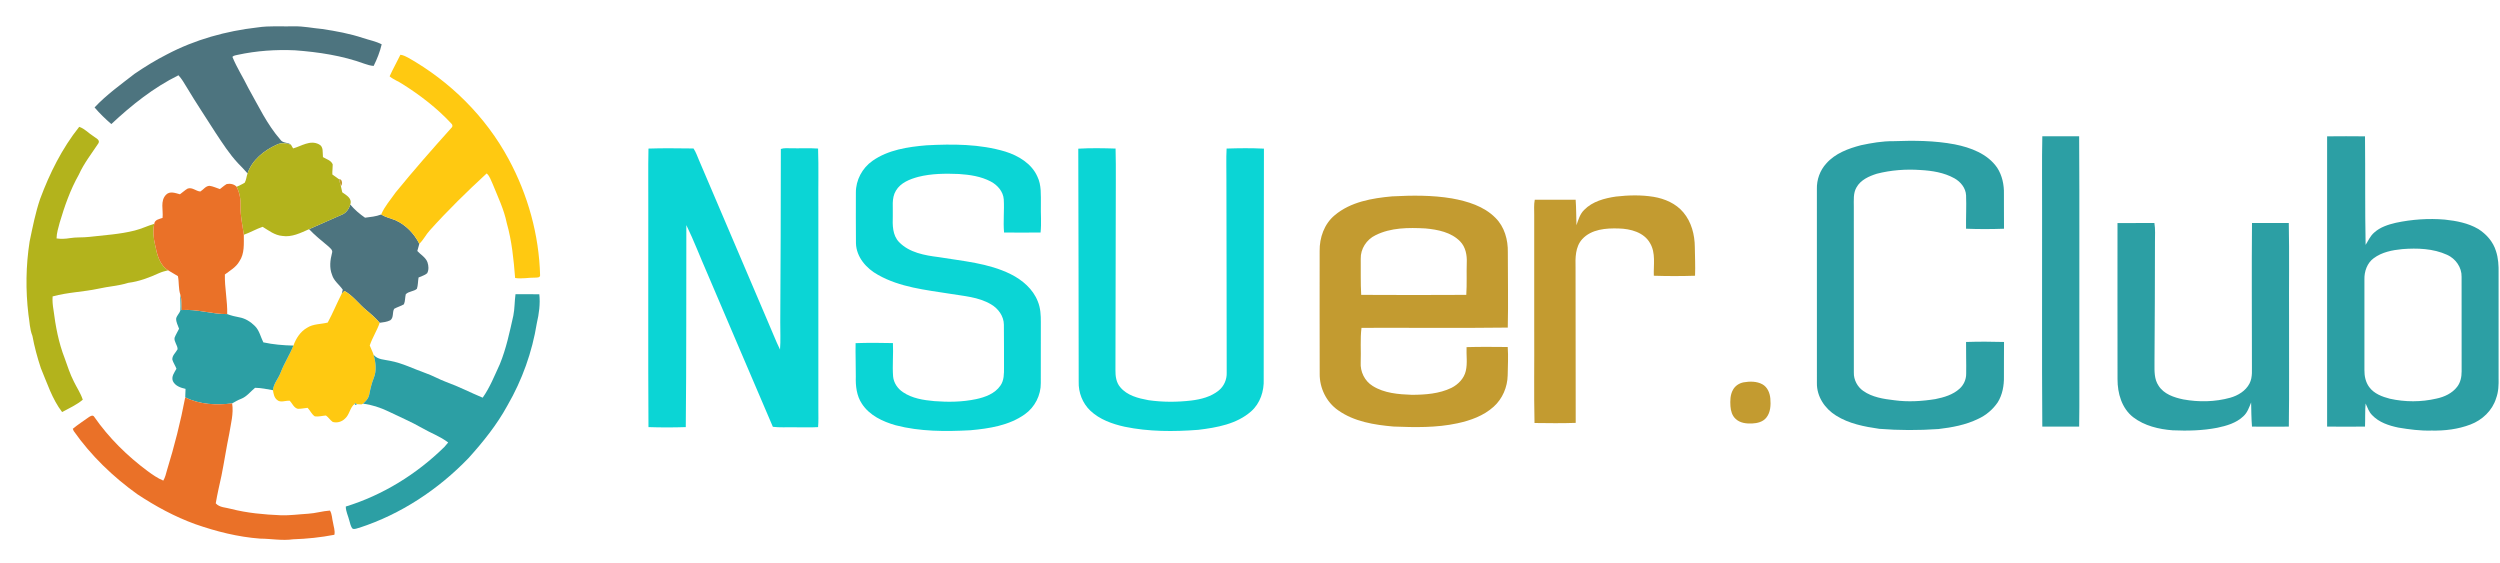 <svg xmlns="http://www.w3.org/2000/svg" width="1932" height="435" version="1.1" style="">
    <rect id="backgroundrect" width="100%" height="100%" x="0" y="0" fill="none" stroke="none"/>


    <g class="currentLayer" style="">
        <title>Layer 1</title>
        <g fill="#3e6974" id="svg_1">
            <path d="m198.97 21.2c9.27-1.41 18.69-0.64 28.03-0.83 7.4-0.24 14.65 1.4 21.99 2.04 10.67 1.61 21.33 3.56 31.59 6.98 4.8 1.6 9.87 2.51 14.39 4.86-1.35 5.78-3.57 11.41-6.22 16.71-2.43-0.22-4.8-0.85-7.09-1.7-17.19-6.29-35.46-9.02-53.65-10.38-14.82-0.68-29.76 0.35-44.28 3.49-1.41 0.38-3.09 0.41-4.13 1.57 3.41 8.38 8.36 16.01 12.33 24.12 7.72 13.66 14.45 28.15 24.87 40.03 1.86 2.72 5.64 1.76 8.03 3.7-3.57-1.08-7.5-1.8-10.98 0.02-9.71 4.37-19.05 11.81-22.56 22.2-2.38-2.72-4.86-5.34-7.4-7.9-6.67-7.18-11.97-15.47-17.37-23.61-7.36-11.63-15.06-23.05-22.11-34.87-2.01-3.25-3.87-6.65-6.5-9.46-19.27 9.53-36.26 23.09-51.89 37.72-4.58-3.99-9.01-8.22-12.94-12.86 9.22-9.85 20.31-17.73 30.93-26.01 8.04-5.46 16.34-10.61 25.03-15 21.66-11.41 45.66-18.06 69.93-20.82z"
                  opacity=".92" id="svg_2"/>
            <path d="m263.95 166.02c3.49-1.31 5.72-4.47 6.74-7.95 3.28 3.92 7.2 7.27 11.4 10.18 4.2-0.55 8.48-0.93 12.47-2.48 3.25 2.03 7.01 2.88 10.57 4.22 8.3 3.57 14.92 10.38 18.93 18.42-0.49 1.86-1 3.72-1.56 5.56 2.61 2.88 6.4 4.86 7.84 8.66 0.92 2.7 1.17 5.95-0.23 8.53-1.86 1.67-4.44 2.21-6.65 3.29-0.51 2.9-0.35 5.95-1.29 8.75-2.46 2.13-6.32 1.84-8.59 4.2-0.61 2.55-0.38 5.32-1.43 7.76-2.38 1.43-5.13 2.11-7.54 3.49-1.59 2.72-0.15 6.86-3.04 8.88-2.53 1.26-5.39 1.56-8.15 1.93-3.09-3.56-6.6-6.71-10.24-9.69-5.81-4.8-10.3-11.19-16.97-14.91-0.73 0.68-1.44 1.38-2.13 2.1 0.3-1.03 0.57-2.06 0.82-3.09-2.67-3.9-6.91-6.76-8.29-11.48-2.16-5.42-1.49-11.35-0.03-16.84 0.89-2.31-1.53-3.86-2.92-5.26-5.11-4.19-10.24-8.39-14.81-13.18 8.39-3.64 16.69-7.48 25.1-11.09z"
                  opacity=".92" id="svg_3"/>
        </g>
        <g fill="#ffc911" id="svg_4">
            <path d="m309.43 42.32c2.13 0.25 4.05 1.23 5.92 2.22 32.47 18.31 60.01 45.55 77.71 78.43 14.91 27.54 23.53 58.56 24.33 89.89-0.14 1.81-2.39 1.59-3.7 1.69-5.21-0.09-10.42 1.13-15.6 0.28-1.13-14.25-2.53-28.59-6.45-42.41-2.14-10.56-6.88-20.29-10.89-30.21-1.37-2.82-2.21-6.07-4.65-8.19-15.26 14.06-30.13 28.61-44 44.07-2.96 3.22-4.83 7.3-8.04 10.32-4.01-8.04-10.63-14.85-18.93-18.42-3.56-1.34-7.32-2.19-10.57-4.22 2.67-6.3 7.32-11.47 11.18-17.05 13.89-17.05 28.42-33.57 43.11-49.93 1.17-0.96 0.95-2.55-0.18-3.44-11.01-11.85-23.97-21.78-37.62-30.39-3.21-2.17-7-3.43-9.96-5.98 2.54-5.67 5.65-11.06 8.34-16.66z"
                  id="svg_5"/>
            <path d="m266.21 224.86c6.67 3.72 11.16 10.11 16.97 14.91 3.64 2.98 7.15 6.13 10.24 9.69-2.08 6.05-5.65 11.45-7.69 17.52 0.93 2.42 2.16 4.73 2.98 7.2 1.64 5.74 2.47 12.11 0.19 17.8-1.66 4.07-2.64 8.35-3.49 12.64-0.48 3.05-2.62 5.4-4.88 7.34l-0.74 0.38c-0.12 0.04-0.36 0.13-0.48 0.18l-3.28-0.16c-0.37-0.18-1.12-0.55-1.49-0.73l-0.53 0.51c-3.69 2.94-3.84 8.37-7.45 11.42-2.44 2.42-6.08 3.47-9.41 2.52-2.03-1.37-3.26-3.62-5.27-4.98-2.87 0.2-5.72 1.1-8.6 0.66-2.43-1.61-3.57-4.53-5.56-6.6-2.52 0.25-5.01 0.84-7.55 0.77-3.1-0.75-4.25-4.12-6.25-6.24-3.28-0.32-7.17 1.85-9.89-0.71-2.2-1.79-2.66-4.81-3.09-7.44 0.43-5.17 4.3-9.02 5.98-13.75 2.75-7.16 7-13.61 9.83-20.73 2.01-5.51 5.32-10.79 10.55-13.75 4.76-3.1 10.64-2.69 15.96-4.03 3.94-7.27 7.06-14.95 10.82-22.32 0.69-0.72 1.4-1.42 2.13-2.1z"
                  id="svg_6"/>
        </g>
        <g fill="#b3b31c" id="svg_7">
            <path d="m61.22 98.02c4.35 1.46 7.42 5.11 11.27 7.46 1.61 1.32 5.07 2.64 3.57 5.25-5.25 7.94-11.21 15.49-15.14 24.23-6.59 11.64-11.01 24.33-14.8 37.11-1.07 4-2.35 8.01-2.42 12.19 3.37 0.51 6.79 0.34 10.14-0.21 5.03-0.87 10.15-0.36 15.2-0.98 11.73-1.39 23.62-1.98 35.11-4.93 5.16-1.27 9.94-3.66 15.04-5.14-1.09 5.42-0.61 10.98 0.68 16.32 1.44 7.21 3.36 15.39 10.05 19.58-2.36 0.56-4.73 1.17-6.95 2.16-7.59 3.47-15.52 6.49-23.85 7.52-7.49 2.39-15.44 2.77-23.1 4.53-11.69 2.52-23.84 2.76-35.36 5.97-0.26 3.46 0.1 6.93 0.67 10.35 1.61 12.7 3.96 25.42 8.65 37.39 2.19 6.11 4.16 12.34 7.14 18.13 2.25 4.66 5.25 8.98 6.85 13.95-4.77 3.99-10.53 6.59-15.97 9.54-7.72-10.05-11.56-22.4-16.43-33.96-2.7-8.15-4.96-16.48-6.52-24.93-2.14-5.26-2.13-11-3.08-16.52-2.24-18.71-1.99-37.7 0.91-56.32 2.32-11.09 4.48-22.25 8.14-32.99 7.38-19.85 16.96-39.09 30.2-55.7z"
                  id="svg_8"/>
            <path d="m213.85 111.81c3.48-1.82 7.41-1.1 10.98-0.02 0.55 0.97 1.11 1.95 1.68 2.91 6.43-1.78 13.13-6.71 19.91-3.21 3.88 1.8 2.72 6.49 3.16 9.92 2.65 1.64 6.33 2.47 7.55 5.68 0.03 2.58-0.42 5.15-0.3 7.74 1.76 1.17 3.47 2.42 5.16 3.7 0.38 1.77 0.92 3.5 1.43 5.24 0.41 1.6 0.7 3.23 1.07 4.84 3.2 2.3 7.85 4.64 6.2 9.46-1.02 3.48-3.25 6.64-6.74 7.95-8.41 3.61-16.71 7.45-25.1 11.09-6.54 2.88-13.39 6.41-20.78 5.2-5.75-0.5-10.37-4.14-15.11-7.04-5 1.7-9.57 4.4-14.54 6.16-0.97-7.31-2.76-14.55-2.53-21.97 0.24-5.2-0.67-10.44-3.01-15.11 2.1-1.04 4.29-1.91 6.26-3.19 1.21-2.2 1.34-4.8 2.15-7.15 3.51-10.39 12.85-17.83 22.56-22.2z"
                  id="svg_9"/>
        </g>
        <g fill="#289da2" id="svg_10" class="">
            <path d="m1578.3 105.32c9.49-0.03 18.98-0.05 28.47 0.01 0.34 54.55 0.04 109.11 0.14 163.67-0.11 20.23 0.2 40.47-0.14 60.69-9.5 0.07-18.99 0.07-28.48 0-0.4-55.22-0.05-110.46-0.17-165.69 0.13-19.56-0.26-39.13 0.18-58.68z"
                  opacity=".98" id="svg_11"/>
            <path d="m1798.4 105.36c9.75-0.1 19.52-0.11 29.27 0 0.31 27.96-0.08 55.94 0.48 83.89 2.05-3.26 3.62-6.97 6.63-9.52 4.59-4.19 10.68-6.13 16.62-7.54 12.45-2.66 25.28-3.56 37.98-2.48 8.89 0.96 17.97 2.65 25.78 7.23 6.32 3.95 11.59 9.96 13.76 17.19 1.78 5.43 2.1 11.2 1.99 16.88-0.04 26.99-0.02 53.99 0 80.98 0.12 5.35-0.04 10.82-1.94 15.88-2.89 9.42-10.72 16.8-19.82 20.21-9.57 3.66-19.92 4.89-30.11 4.66-8.6 0.24-17.16-0.87-25.61-2.3-7.33-1.54-14.95-4.02-20.22-9.61-2.53-2.46-3.61-5.9-5.06-9-0.55 5.93-0.19 11.88-0.47 17.83-9.76 0.12-19.53 0.12-29.28 0-0.05-74.77-0.05-149.54 0-224.3m58.06 87.15c-7.67 0.76-15.61 2.29-21.94 6.95-5.17 3.7-7.47 10.32-7.29 16.49 0.03 23.37 0.02 46.73 0 70.09-0.05 4.58 0.91 9.31 3.68 13.06 3.74 5.14 10.01 7.5 15.96 9.03 11.83 2.64 24.25 2.64 36.07-0.11 6.07-1.28 12.14-4.09 15.98-9.14 2.61-3.36 3.43-7.71 3.43-11.88-0.05-24.34 0.01-48.68-0.03-73.02 0.21-7.35-4.61-14.11-11.2-17.06-10.79-4.92-23.03-5.3-34.66-4.41z"
                  opacity=".98" id="svg_12"/>
            <path d="m1438.2 112.22c8.17-1.72 16.46-3.19 24.85-3.11 15.87-0.59 31.91-0.52 47.58 2.45 12.33 2.45 25.37 7.28 32.79 18.05 3.91 5.99 5.4 13.29 5.22 20.37-0.1 8.92 0.14 17.85 0.06 26.78-9.77 0.36-19.57 0.38-29.33-0.01-0.13-8.59 0.35-17.18 0.02-25.75-0.25-5.72-4.25-10.57-9.09-13.25-8.01-4.43-17.24-5.88-26.26-6.37-11.28-0.78-22.7 0.07-33.65 2.88-6 1.89-12.42 4.75-15.65 10.47-2.72 4.61-2.06 10.15-2.11 15.27 0.04 42.67-0.01 85.34 0.02 128.01-0.13 5.56 2.75 10.95 7.29 14.12 7.01 4.89 15.67 6.2 23.97 7.18 10.54 1.44 21.27 0.8 31.74-0.88 6.68-1.34 13.6-3.36 18.73-8.07 3.19-2.87 5.07-7.06 5.08-11.36 0.16-8.24-0.18-16.48-0.09-24.72 9.77-0.31 19.57-0.3 29.34 0 0.06 8.91-0.17 17.83-0.07 26.74 0.13 6.87-1.12 13.96-4.77 19.87-3.76 5.55-9.07 10.05-15.17 12.83-9.58 4.68-20.16 6.61-30.66 7.85-15.22 1.05-30.52 1.06-45.73-0.17-11.56-1.68-23.44-3.93-33.45-10.27-8.61-5.32-14.95-14.74-14.75-25.09-0.06-50.02-0.02-100.04-0.02-150.06-0.17-7.17 2.41-14.35 7.27-19.64 6.87-7.83 17.02-11.56 26.84-14.12z"
                  opacity=".98" id="svg_13"/>
            <path d="m1636.4 172.37c9.5-0.05 19-0.03 28.51-0.02 0.87 4.84 0.38 9.76 0.45 14.65-0.04 31.33-0.14 62.67-0.37 94 0 5.73-0.27 11.97 3.08 16.95 4.08 6.61 11.99 9.22 19.2 10.72 11.96 2.17 24.44 1.96 36.2-1.29 6.06-1.7 11.98-5.26 14.95-11 2.62-5.04 1.72-10.92 1.87-16.38 0.02-35.89-0.27-71.78 0.06-107.66h28.43c0.47 23.88 0.06 47.77 0.2 71.66-0.12 28.56 0.24 57.14-0.17 85.69-9.49 0.07-18.99 0.08-28.47 0-0.5-6.22-0.53-12.46-0.67-18.68-1.52 3.77-2.86 7.84-5.96 10.65-5.47 5.24-13.02 7.42-20.25 8.93-11.32 2.19-22.92 2.47-34.4 1.95-10.74-0.82-21.79-3.44-30.49-10.09-8.91-6.89-12.18-18.57-12.14-29.41 0.06-40.22-0.18-80.45-0.03-120.67z"
                  opacity=".98" id="svg_14"/>
            <path d="m398.38 227.35c6.13-0.09 12.27 0.06 18.4 0.07 0.82 7.47-0.22 15.05-1.92 22.33-3.59 22.31-11.35 43.95-22.66 63.51-8.12 14.92-18.82 28.22-30.16 40.79-23.32 24.2-52.22 43.33-84.26 53.77-1.71 0.32-3.63 1.49-5.31 0.72-1.58-1.72-1.82-4.17-2.53-6.3-0.88-3.61-2.72-7.02-2.72-10.79 28.65-8.84 54.82-25.06 76.17-46.03 1.04-1.11 2.01-2.28 2.96-3.46-6.11-4.75-13.53-7.34-20.19-11.21-8.42-4.85-17.39-8.58-26.1-12.85-6.17-2.94-12.73-5.14-19.53-5.94 2.26-1.94 4.4-4.29 4.88-7.34 0.85-4.29 1.83-8.57 3.49-12.64 2.28-5.69 1.45-12.06-0.19-17.8 3.1 3.81 8.29 3.66 12.67 4.64 9.58 1.75 18.3 6.27 27.42 9.48 5.51 1.91 10.57 4.87 16.03 6.9 9.64 3.47 18.74 8.2 28.19 12.12 5.63-7.98 9.2-17.15 13.28-25.97 4.92-12 7.55-24.75 10.39-37.36 1.11-5.49 0.92-11.12 1.69-16.64z"
                  opacity=".98" id="svg_15"/>
            <path d="m139.35 227.67c1.15 3.88 0.95 7.94 1.05 11.94 11.9-0.9 23.33 3.23 35.18 3.12 3.05 1.13 6.21 1.95 9.42 2.51 4.63 0.81 8.74 3.48 12.03 6.74 3.42 3.44 4.37 8.39 6.48 12.6 7.62 1.65 15.45 2.32 23.24 2.48-2.83 7.12-7.08 13.57-9.83 20.73-1.68 4.73-5.55 8.58-5.98 13.75-4.58-0.79-9.15-1.8-13.82-1.85-3.57 2.88-6.41 6.86-10.83 8.54-2.42 0.93-4.65 2.23-6.89 3.51-12.21 1.52-25.08 0.92-36.26-4.66 0.1-2.19 0.18-4.38 0.25-6.56-3.81-0.86-8-2.24-9.8-6.05-1.34-3.52 1.19-6.6 2.77-9.5-0.89-2.42-2.42-4.55-3.18-7.01-0.26-3.27 2.7-5.43 4.07-8.1 0.01-3.07-2.82-5.66-2.37-8.79 0.91-2.46 2.39-4.66 3.5-7.03-0.85-2.6-2.44-5.12-2.24-7.94 0.5-2.29 2.52-3.89 3.23-6.1 0.31-4.1-0.13-8.22-0.02-12.33z"
                  opacity=".98" id="svg_16"/>
            <path d="m274.01 312.14 0.53-0.51c0.37 0.18 1.12 0.55 1.49 0.73-0.39 0.14-1.15 0.42-1.54 0.56l-0.48-0.78z"
                  opacity=".98" id="svg_17"/>
            <path d="m279.31 312.52c0.12-0.05 0.36-0.14 0.48-0.18-0.12 0.04-0.36 0.13-0.48 0.18z" opacity=".98"
                  id="svg_18"/>
        </g>
        <g fill="#0bd5d5" id="svg_19" class="selected" fill-opacity="1">
            <path d="m674.26 124.3c12.1-8.51 27.25-10.77 41.64-12 20.39-1.08 41.29-1.08 61.01 4.84 10.12 3.17 20.27 9.22 24.75 19.25 3.3 6.71 2.65 14.37 2.73 21.61-0.19 7.23 0.54 14.49-0.24 21.69-9.4 0.08-18.8 0.07-28.2 0.01-0.78-8.54 0.28-17.12-0.24-25.66-0.43-6.03-4.84-11.02-10-13.75-7.59-4.01-16.25-5.28-24.7-5.83-10.48-0.42-21.14-0.37-31.37 2.22-6.56 1.77-13.66 4.53-17.28 10.67-3.58 5.92-2.1 13.1-2.41 19.65-0.23 6.94-0.3 14.81 4.91 20.14 7.91 8.12 19.74 10.2 30.52 11.55 18.78 3.12 38.34 4.59 55.66 13.16 9 4.49 17.3 11.55 21 21.13 2.09 5.06 2.35 10.61 2.32 16.02-0.06 15.65 0.02 31.31-0.03 46.96 0.12 9.44-4.6 18.71-12.3 24.16-12.19 8.71-27.54 11.06-42.11 12.38-19.26 1.03-38.91 1.05-57.7-3.84-10.03-2.85-20.34-7.64-26.18-16.7-4.08-6.15-4.9-13.75-4.67-20.96 0.07-8.6-0.35-17.2-0.16-25.81 9.6-0.35 19.23-0.28 28.84-0.05 0.42 8.57-0.51 17.16 0.13 25.72 0.45 5.03 3.54 9.51 7.69 12.25 7.08 4.77 15.75 6.12 24.08 6.87 10.77 0.85 21.73 0.72 32.34-1.52 7.05-1.49 14.54-4.24 18.8-10.42 2.92-4.06 2.82-9.27 2.81-14.04-0.12-11.02 0.11-22.03-0.1-33.04-0.04-6.66-4.36-12.55-9.97-15.79-9.62-5.7-21.06-6.36-31.84-8.17-18.82-2.98-38.47-4.99-55.37-14.53-9.05-4.93-16.89-13.8-17.14-24.56-0.17-12.99-0.04-25.98-0.06-38.97-0.09-9.72 4.91-19.09 12.84-24.64z"
                  id="svg_20" fill="#0bd5d5" fill-opacity="1"/>
            <path d="m501.14 114.82c11.58-0.43 23.2-0.16 34.8-0.08 1.89 2.8 2.94 6.03 4.27 9.11 17.74 41.59 35.5 83.17 53.22 124.76 3.19 7.15 5.91 14.52 9.37 21.54 0.56-7.04 0.14-14.1 0.19-21.15 0.28-44.62 0.41-89.24 0.45-133.86 2.42-0.9 5.04-0.51 7.57-0.57 7.06 0.2 14.14-0.26 21.2 0.23 0.51 15.05 0.06 30.13 0.21 45.2 0 52 0.01 104 0 156-0.03 4.7 0.21 9.4-0.21 14.08-6.4 0.41-12.81 0.06-19.21 0.12-5.24-0.12-10.51 0.31-15.73-0.36-17.09-39.67-33.89-79.48-50.92-119.18-5.38-12.2-10.09-24.72-15.94-36.7-0.15 52.04 0.11 104.09-0.44 156.11-9.6 0.32-19.23 0.33-28.83 0-0.34-56.01-0.05-112.05-0.14-168.07 0.1-15.72-0.21-31.46 0.14-47.18z"
                  id="svg_21" fill="#0bd5d5" fill-opacity="1"/>
            <path d="m833.3 114.9c9.58-0.58 19.23-0.38 28.82-0.09 0.43 16.05 0.04 32.12 0.14 48.19-0.01 41.01-0.1 82.02-0.24 123.04-0.06 4.59 0.56 9.56 3.7 13.17 5.35 6.49 14 8.61 21.9 10.06 10.9 1.56 22.02 1.54 32.94 0.26 7.5-0.91 15.24-2.88 21.22-7.71 4.1-3.29 6.39-8.5 6.22-13.75 0.04-49.69-0.21-99.38-0.23-149.07 0.08-8.06-0.29-16.13 0.15-24.19 9.6-0.33 19.25-0.43 28.85 0.05 0 59.39-0.25 118.79-0.18 178.18 0.37 9.13-2.7 18.67-9.69 24.83-11.16 9.88-26.55 12.56-40.87 14.3-18.94 1.46-38.21 1.48-56.89-2.39-9.56-2.13-19.28-5.55-26.51-12.4-6.06-5.74-9.28-14.1-9.01-22.41 0.06-60.02-0.27-120.05-0.32-180.07z"
                  id="svg_22" fill="#0bd5d5" fill-opacity="1"/>
        </g>
        <g fill="#c39b30" id="svg_23" class="">
            <path d="m261.99 138.53c2.44-0.57 3.1 3.94 1.43 5.24-0.51-1.74-1.05-3.47-1.43-5.24z" id="svg_24"/>
            <path d="m1075.9 151.75c15.33-0.8 30.84-0.98 46.04 1.57 12.17 2.2 24.84 6.01 33.75 15.04 7 6.92 9.77 17.03 9.56 26.66-0.05 19.38 0.42 38.77-0.04 58.14-37.67 0.49-75.37 0.06-113.05 0.2-1.11 8.81-0.25 17.76-0.61 26.62-0.47 7.21 3.04 14.47 9.23 18.28 8.97 5.65 19.94 6.48 30.27 6.86 10.38-0.04 21.21-0.8 30.69-5.4 5.2-2.64 9.67-7.23 11.02-13.03 1.42-6.05 0.32-12.29 0.6-18.42 10.59-0.33 21.2-0.17 31.8-0.1 0.54 7.27 0.09 14.57-0.02 21.84-0.18 9.11-4.01 18.16-10.82 24.28-7.76 7.05-17.97 10.69-28.07 12.85-16.18 3.49-32.86 3.14-49.29 2.5-14.88-1.29-30.49-3.76-42.93-12.62-8.99-6.28-14.28-17.12-14.17-28.04-0.12-31.66-0.03-63.31-0.04-94.97-0.17-10.3 3.54-20.92 11.61-27.64 12.3-10.38 28.91-13.22 44.47-14.62m-12.95 30.06c-6.86 3.29-11.6 10.52-11.37 18.2 0.12 9.29-0.2 18.6 0.35 27.87 27.06 0.16 54.14 0.15 81.21 0 0.56-8.28 0.11-16.59 0.37-24.88 0.27-5.82-0.88-12.07-5.07-16.39-6.92-7.16-17.33-9.18-26.86-10.07-12.97-0.69-26.75-0.73-38.63 5.27z"
                  id="svg_25"/>
            <path d="m1248.9 151.89c9.61-1.1 19.41-1.34 29 0.22 8.63 1.44 17.26 5.16 22.98 12 6.26 7.39 8.81 17.28 8.88 26.83 0.07 7.38 0.48 14.77 0.17 22.15-10.6 0.34-21.25 0.34-31.85 0-0.32-8.4 1.62-17.54-2.92-25.18-4.72-8.44-15.18-11.12-24.19-11.34-9.8-0.33-21.14 0.51-28.2 8.22-5.48 5.99-5.37 14.6-5.18 22.21 0.04 39.93 0.11 79.87 0.12 119.8-10.6 0.39-21.23 0.22-31.84 0.1-0.53-23.28-0.07-46.6-0.22-69.9-0.01-30.33 0-60.67-0.01-91 0.03-3.89-0.34-7.82 0.43-11.66 10.53-0.03 21.06-0.06 31.59 0.01 0.49 6.56 0.4 13.14 0.64 19.71 1.42-4.17 2.67-8.66 5.94-11.83 6.42-6.61 15.81-9.04 24.66-10.34z"
                  id="svg_26"/>
            <path d="m1347.4 295.47c4.83-0.83 10.19-0.9 14.61 1.53 3.9 2.18 5.74 6.69 6.11 10.97 0.43 5.07 0.2 10.78-3.19 14.89-2.61 3.2-6.91 4.23-10.85 4.4-4.44 0.22-9.38-0.33-12.75-3.53-2.75-2.46-3.79-6.22-4.04-9.77-0.28-4.29-0.22-8.88 1.96-12.73 1.64-3.05 4.78-5.1 8.15-5.76z"
                  id="svg_27"/>
        </g>
        <g fill="#ea7128" id="svg_28">
            <path d="m169.94 146.13c1.77-1.31 3.38-2.85 5.3-3.92 2.69-0.49 5.73 0.04 7.64 2.14 2.34 4.67 3.25 9.91 3.01 15.11-0.23 7.42 1.56 14.66 2.53 21.97-0.05 6.92 0.7 14.51-3.43 20.53-2.55 4.54-7.19 7.12-11.21 10.16-0.23 10.23 2.04 20.35 1.8 30.61-11.85 0.11-23.28-4.02-35.18-3.12-0.1-4 0.1-8.06-1.05-11.94-1.54-4.61-0.89-9.54-1.85-14.26-2.45-1.63-5.13-2.88-7.58-4.51-6.69-4.19-8.61-12.37-10.05-19.58-1.29-5.34-1.77-10.9-0.68-16.32 0.35-3.27 3.94-3.72 6.43-4.6 0.67-5.94-2.03-13.2 2.76-17.97 3.01-3 7.2-1.18 10.68-0.29 2.05-1.4 3.8-3.22 5.98-4.41 3.55-1.23 6.42 2.06 9.78 2.27 2.39-1.42 4.11-4.36 7.14-4.39 2.78 0.38 5.32 1.69 7.98 2.52z"
                  id="svg_29"/>
            <path d="m143.14 307.08c11.18 5.58 24.05 6.18 36.26 4.66 1.24 7.9-1.03 15.73-2.24 23.48-2.23 10.72-3.83 21.55-5.99 32.29-1.57 7.13-3.22 14.25-4.44 21.46 2.95 3.36 7.79 3.13 11.77 4.3 12.58 3.22 25.55 4.39 38.49 4.93 7.04 0.25 14.03-0.78 21.05-1.18 5.72-0.32 11.23-2.09 16.94-2.45 1.7 2.76 1.55 6.2 2.36 9.28 0.46 3.11 1.76 6.26 1.07 9.43-10.52 2.03-21.2 3.15-31.91 3.49-8.49 1.22-16.97-0.47-25.47-0.52-17.16-1.27-33.94-5.54-50.14-11.19-15.86-5.74-30.75-13.85-44.78-23.14-18.86-13.5-35.8-29.84-49.15-48.84-0.17-0.43-0.53-1.28-0.7-1.7 3.87-3.23 8.13-5.95 12.22-8.89 1.21-0.83 3.29-2.17 4.33-0.37 11.22 16.16 25.43 30.16 41.19 41.89 3.85 2.8 7.77 5.58 12.19 7.41 1.53-2.52 2.12-5.42 2.91-8.21 5.68-18.44 10.45-37.18 14.04-56.13z"
                  id="svg_30"/>
        </g>
    </g>
</svg>